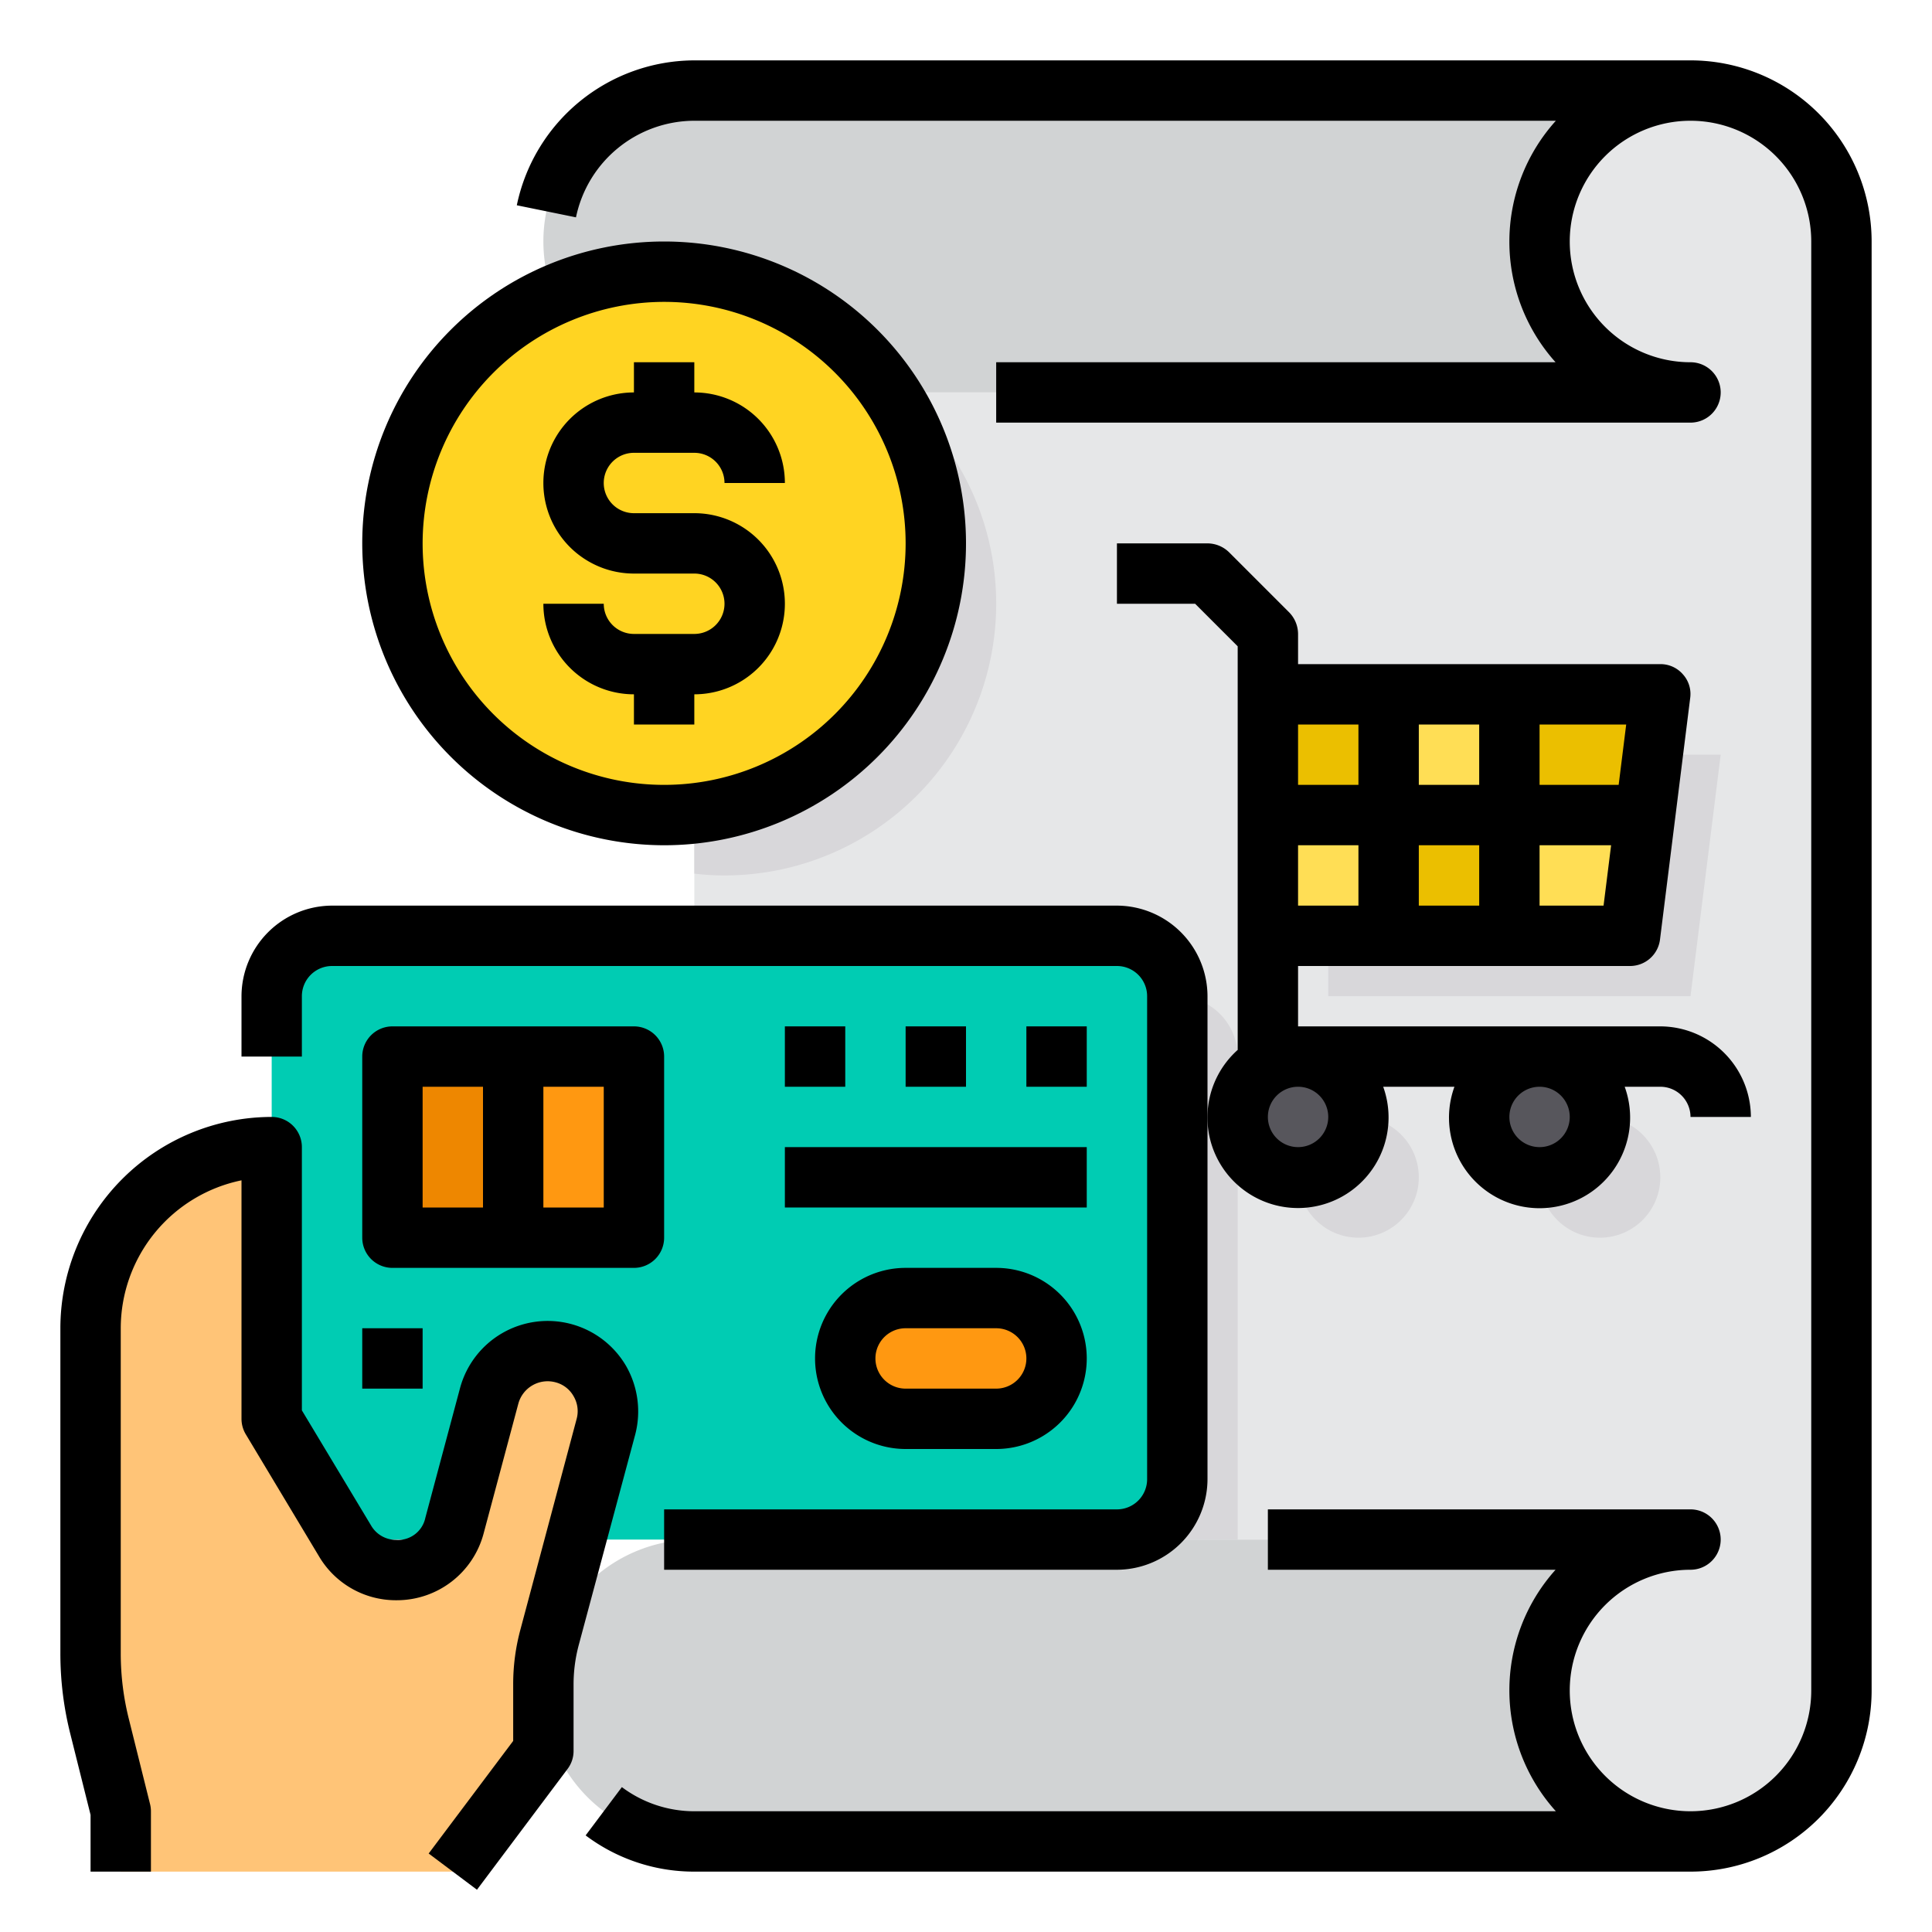 <svg height="512" viewBox="0 0 64 64" width="512" xmlns="http://www.w3.org/2000/svg"><g id="Payment-Credit_Card-Money-Shopping_Cart-Paper" data-name="Payment-Credit Card-Money-Shopping Cart-Paper"><path d="m61 8v48a5 5 0 1 1 -5-5h-33v-38h33a5 5 0 1 1 5-5z" fill="#e6e7e8"/><path d="m41 35v16h-18v-18h16a2.006 2.006 0 0 1 2 2z" fill="#d8d7da"/><rect fill="#00ccb3" height="20" rx="2" width="30" x="9" y="31"/><path d="m56 13h-33a4.712 4.712 0 0 1 -1-.1 5 5 0 0 1 -3.67-3.11 5.078 5.078 0 0 1 -.33-1.79 5 5 0 0 1 5-5h33a5 5 0 0 0 0 10z" fill="#d1d3d4"/><path d="m37 51h19a5 5 0 0 0 0 10h-33a5 5 0 0 1 0-10z" fill="#d1d3d4"/><g fill="#d8d7da"><path d="m52 25h-4-4v4 4h4 4 4l.5-4 .5-4z"/><circle cx="53" cy="39" r="2"/><circle cx="45" cy="39" r="2"/></g><path d="m55 23-.5 4h-4.5v-4z" fill="#ebbf00"/><path d="m54.5 27-.5 4h-4v-4z" fill="#ffde55"/><circle cx="51" cy="37" fill="#57565c" r="2"/><path d="m46 27h4v4h-4z" fill="#ebbf00"/><path d="m46 23h4v4h-4z" fill="#ffde55"/><path d="m42 27h4v4h-4z" fill="#ffde55"/><path d="m42 23h4v4h-4z" fill="#ebbf00"/><circle cx="43" cy="37" fill="#57565c" r="2"/><path d="m33 43a2 2 0 0 1 0 4h-3a2 2 0 0 1 0-4z" fill="#ff9811"/><path d="m17 35h4v6h-4z" fill="#ff9811"/><path d="m13 35h4v6h-4z" fill="#ee8700"/><path d="m20.14 46.75a1.861 1.861 0 0 1 -.07.52l-1 3.73-.87 3.24a6.216 6.216 0 0 0 -.2 1.55v2.21l-3 4h-11v-2l-.7-2.81a9.842 9.842 0 0 1 -.3-2.42v-10.77a6 6 0 0 1 6-6v9l2.4 4 .03.05a1.96 1.96 0 0 0 1.68.96h.02a1.964 1.964 0 0 0 1.73-1.01 1.859 1.859 0 0 0 .19-.46l1.16-4.3a2.033 2.033 0 0 1 .97-1.24 1.981 1.981 0 0 1 1.48-.18 2 2 0 0 1 1.48 1.93z" fill="#ffc477"/><path d="m33 20a9 9 0 0 1 -9 9 8.262 8.262 0 0 1 -1-.06v-15.94h6.64a8.945 8.945 0 0 1 3.36 7z" fill="#d8d7da"/><circle cx="22" cy="18" fill="#ffd422" r="9"/><path d="m40 33v16a3.009 3.009 0 0 1 -3 3h-15v-2h15a1 1 0 0 0 1-1v-16a1 1 0 0 0 -1-1h-26a1 1 0 0 0 -1 1v2h-2v-2a3.009 3.009 0 0 1 3-3h26a3.009 3.009 0 0 1 3 3z"/><path d="m30 42a3 3 0 0 0 0 6h3a3 3 0 0 0 0-6zm4 3a1 1 0 0 1 -1 1h-3a1 1 0 0 1 0-2h3a1 1 0 0 1 1 1z"/><path d="m22 41v-6a1 1 0 0 0 -1-1h-8a1 1 0 0 0 -1 1v6a1 1 0 0 0 1 1h8a1 1 0 0 0 1-1zm-8-5h2v4h-2zm6 4h-2v-4h2z"/><path d="m34 34h2v2h-2z"/><path d="m30 34h2v2h-2z"/><path d="m26 34h2v2h-2z"/><path d="m12 44h2v2h-2z"/><path d="m26 38h10v2h-10z"/><path d="m21.04 47.53-1.87 6.97a5.074 5.074 0 0 0 -.17 1.29v2.21a.984.984 0 0 1 -.2.6l-3 4-1.6-1.2 2.8-3.73v-1.88a6.922 6.922 0 0 1 .24-1.81l1.86-6.97a.974.974 0 0 0 -.1-.76.963.963 0 0 0 -.6-.46 1.006 1.006 0 0 0 -1.23.71l-1.15 4.3a2.974 2.974 0 0 1 -2.88 2.21h-.04a2.956 2.956 0 0 1 -2.53-1.45l-2.43-4.05a1 1 0 0 1 -.14-.51v-7.9a5.009 5.009 0 0 0 -4 4.9v10.77a8.916 8.916 0 0 0 .27 2.18l.7 2.81a.986.986 0 0 1 .03.24v2h-2v-1.88l-.67-2.68a10.908 10.908 0 0 1 -.33-2.67v-10.77a7.008 7.008 0 0 1 7-7 1 1 0 0 1 1 1v8.72l2.29 3.81a.953.953 0 0 0 .83.48.922.922 0 0 0 .97-.73l1.15-4.3a3.007 3.007 0 0 1 5.5-.73 3.032 3.032 0 0 1 .3 2.28z"/><path d="m62 8v48a6 6 0 0 1 -6 6h-33a5.97 5.97 0 0 1 -3.6-1.2l1.2-1.6a4 4 0 0 0 2.4.8h28.54a5.979 5.979 0 0 1 -.01-8h-9.53v-2h14a1 1 0 0 1 0 2 4 4 0 1 0 4 4v-48a4 4 0 1 0 -4 4 1 1 0 0 1 0 2h-23v-2h18.53a5.979 5.979 0 0 1 .01-8h-28.54a4.014 4.014 0 0 0 -3.92 3.2l-1.96-.4a6.024 6.024 0 0 1 5.88-4.8h33a6 6 0 0 1 6 6z"/><path d="m55 34h-12v-2h11a1 1 0 0 0 .99-.88l1-8a.968.968 0 0 0 -.24-.78.981.981 0 0 0 -.75-.34h-12v-1a1.033 1.033 0 0 0 -.29-.71l-2-2a1.033 1.033 0 0 0 -.71-.29h-3v2h2.59l1.41 1.41v13.37a3 3 0 1 0 4.82 1.22h2.36a3 3 0 1 0 5.64 0h1.18a1 1 0 0 1 1 1h2a3.009 3.009 0 0 0 -3-3zm-4-10h2.87l-.25 2h-2.62zm0 4h2.37l-.25 2h-2.12zm-4-4h2v2h-2zm0 4h2v2h-2zm-4-4h2v2h-2zm0 4h2v2h-2zm0 10a1 1 0 1 1 1-1 1 1 0 0 1 -1 1zm8 0a1 1 0 1 1 1-1 1 1 0 0 1 -1 1z"/><path d="m23 21h-2a1 1 0 0 1 -1-1h-2a3 3 0 0 0 3 3v1h2v-1a3 3 0 0 0 0-6h-2a1 1 0 0 1 0-2h2a1 1 0 0 1 1 1h2a3 3 0 0 0 -3-3v-1h-2v1a3 3 0 0 0 0 6h2a1 1 0 0 1 0 2z"/><path d="m22 28a10 10 0 1 0 -10-10 10.011 10.011 0 0 0 10 10zm0-18a8 8 0 1 1 -8 8 8.009 8.009 0 0 1 8-8z"/></g></svg>